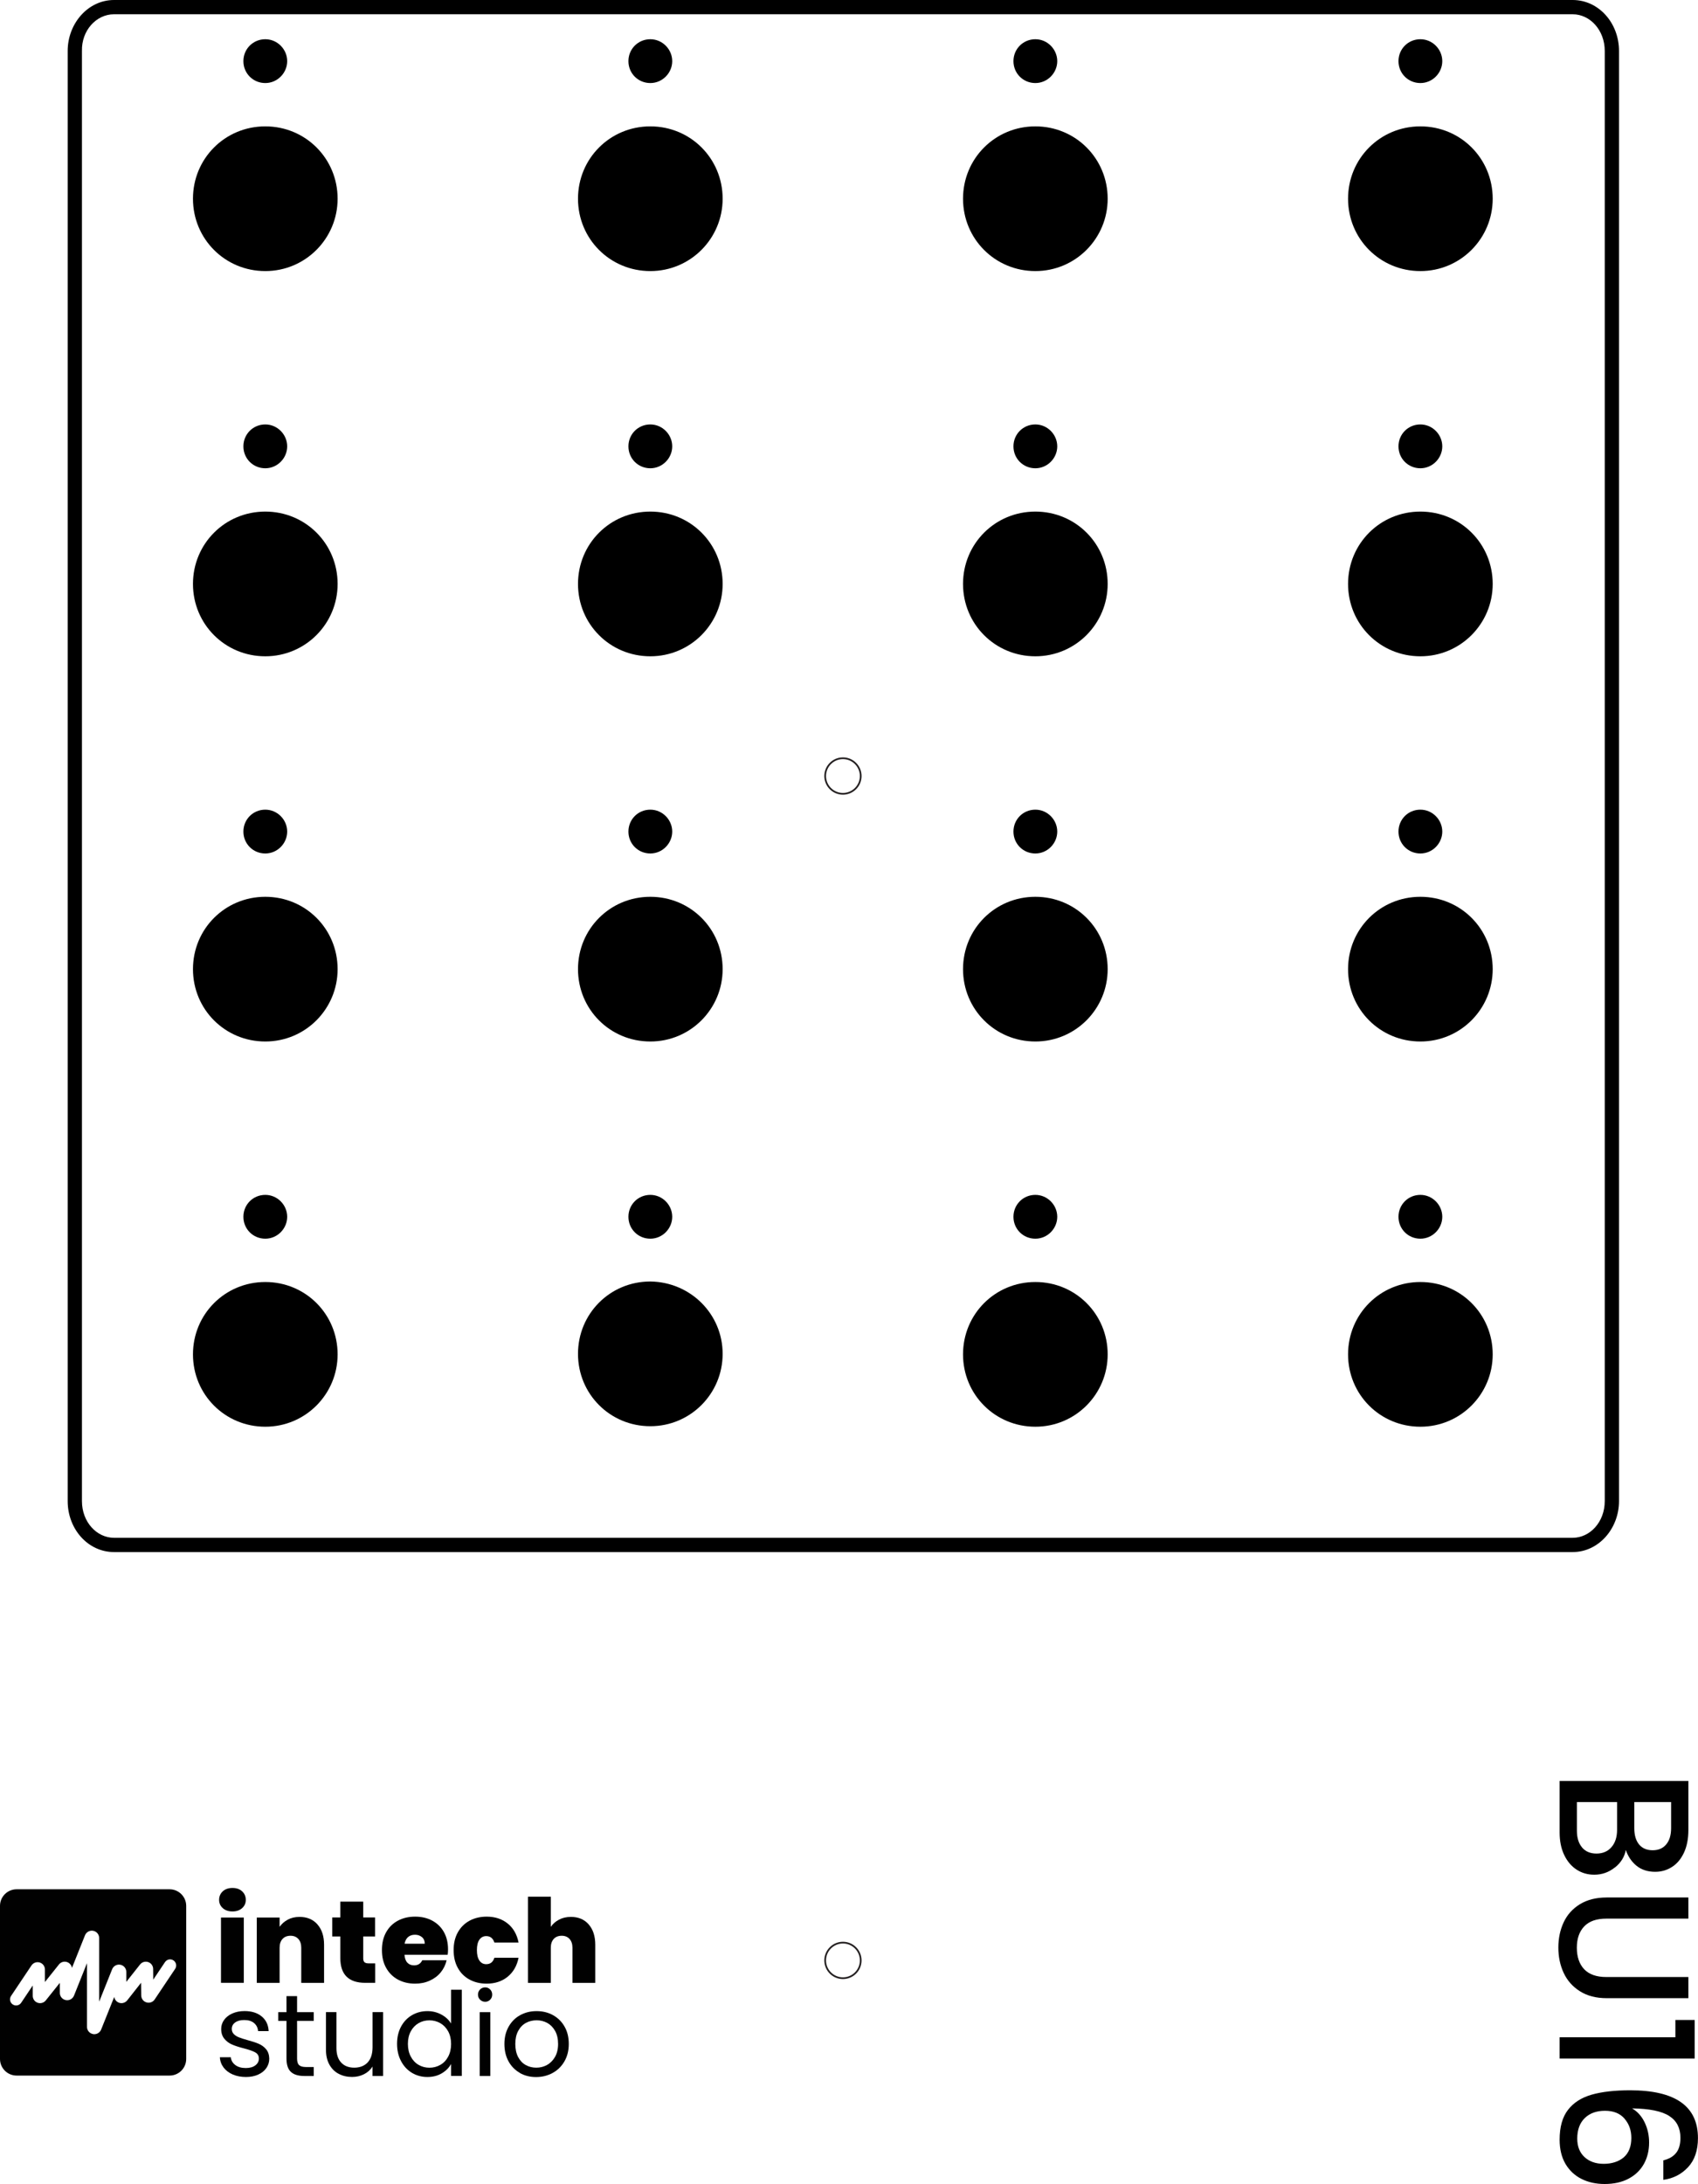<?xml version="1.0" encoding="UTF-8"?><svg xmlns="http://www.w3.org/2000/svg" viewBox="0 0 333.4 428.63"><defs><style>.ak{fill:none;stroke:#231f20;stroke-miterlimit:10;stroke-width:.34px;}.al{fill:#010101;}.am{fill-rule:evenodd;}</style></defs><g id="a"/><g id="b"><g id="c"><path id="d" d="M22.39,0c-5.1,0-9.1,4.6-9.1,10V294.6c0,5.5,4,10,9.1,10H308.79c5.1,0,9.1-4.6,9.1-10V10c0-5.5-4-10-9.1-10H22.39Zm0,2.8H308.79c3.4,0,6.3,3.1,6.3,7.2V294.6c0,4.1-2.9,7.2-6.3,7.2H22.39c-3.4,0-6.3-3.1-6.3-7.2V10c-.1-4,2.8-7.2,6.3-7.2Z"/><path id="e" class="am" d="M283.19,12c0,2.3-1.9,4.3-4.3,4.3s-4.3-1.9-4.3-4.3,1.9-4.3,4.3-4.3,4.3,2,4.3,4.3"/><path id="f" class="am" d="M283.19,87.6c0,2.3-1.9,4.3-4.3,4.3s-4.3-1.9-4.3-4.3,1.9-4.3,4.3-4.3,4.3,2,4.3,4.3"/><path id="g" class="am" d="M207.59,12c0,2.3-1.9,4.3-4.3,4.3s-4.3-1.9-4.3-4.3,1.9-4.3,4.3-4.3,4.3,2,4.3,4.3"/><path id="h" class="am" d="M131.99,87.6c0,2.3-1.9,4.3-4.3,4.3s-4.3-1.9-4.3-4.3,1.9-4.3,4.3-4.3,4.3,2,4.3,4.3"/><path id="i" class="am" d="M207.59,87.6c0,2.3-1.9,4.3-4.3,4.3s-4.3-1.9-4.3-4.3,1.9-4.3,4.3-4.3,4.3,2,4.3,4.3"/><path id="j" class="am" d="M131.99,12c0,2.3-1.9,4.3-4.3,4.3s-4.3-1.9-4.3-4.3,1.9-4.3,4.3-4.3,4.3,2,4.3,4.3"/><path id="k" class="am" d="M283.19,163.2c0,2.3-1.9,4.3-4.3,4.3s-4.3-1.9-4.3-4.3,1.9-4.3,4.3-4.3,4.3,2,4.3,4.3"/><path id="l" class="am" d="M207.59,163.2c0,2.3-1.9,4.3-4.3,4.3s-4.3-1.9-4.3-4.3,1.9-4.3,4.3-4.3,4.3,2,4.3,4.3"/><path id="m" class="am" d="M131.99,163.2c0,2.3-1.9,4.3-4.3,4.3s-4.3-1.9-4.3-4.3,1.9-4.3,4.3-4.3,4.3,2,4.3,4.3"/><path id="n" class="am" d="M207.59,238.8c0,2.3-1.9,4.3-4.3,4.3s-4.3-1.9-4.3-4.3,1.9-4.3,4.3-4.3,4.3,2,4.3,4.3"/><path id="o" class="am" d="M283.19,238.8c0,2.3-1.9,4.3-4.3,4.3s-4.3-1.9-4.3-4.3,1.9-4.3,4.3-4.3,4.3,2,4.3,4.3"/><path id="p" class="am" d="M131.99,238.8c0,2.3-1.9,4.3-4.3,4.3s-4.3-1.9-4.3-4.3,1.9-4.3,4.3-4.3,4.3,2,4.3,4.3"/><path id="q" class="am" d="M56.39,238.8c0,2.3-1.9,4.3-4.3,4.3s-4.3-1.9-4.3-4.3,1.9-4.3,4.3-4.3,4.3,2,4.3,4.3"/><path id="r" class="am" d="M56.39,163.2c0,2.3-1.9,4.3-4.3,4.3s-4.3-1.9-4.3-4.3,1.9-4.3,4.3-4.3,4.3,2,4.3,4.3"/><path id="s" class="am" d="M56.39,12c0,2.3-1.9,4.3-4.3,4.3s-4.3-1.9-4.3-4.3,1.9-4.3,4.3-4.3,4.3,2,4.3,4.3"/><path id="t" class="am" d="M56.39,87.6c0,2.3-1.9,4.3-4.3,4.3s-4.3-1.9-4.3-4.3,1.9-4.3,4.3-4.3,4.3,2,4.3,4.3"/><path id="u" class="am" d="M293.09,39c0,7.8-6.3,14.2-14.2,14.2s-14.2-6.3-14.2-14.2,6.3-14.2,14.2-14.2,14.2,6.3,14.2,14.2"/><path id="v" class="am" d="M293.09,114.6c0,7.8-6.3,14.2-14.2,14.2s-14.2-6.3-14.2-14.2,6.3-14.2,14.2-14.2,14.2,6.3,14.2,14.2"/><path id="w" class="am" d="M141.89,114.6c0,7.8-6.3,14.2-14.2,14.2s-14.2-6.3-14.2-14.2,6.3-14.2,14.2-14.2,14.2,6.3,14.2,14.2"/><path id="x" class="am" d="M217.49,114.6c0,7.8-6.3,14.2-14.2,14.2s-14.2-6.3-14.2-14.2,6.3-14.2,14.2-14.2,14.2,6.3,14.2,14.2"/><path id="y" class="am" d="M217.49,39c0,7.8-6.3,14.2-14.2,14.2s-14.2-6.3-14.2-14.2,6.3-14.2,14.2-14.2,14.2,6.3,14.2,14.2"/><path id="a`" class="am" d="M141.89,39c0,7.8-6.3,14.2-14.2,14.2s-14.2-6.3-14.2-14.2,6.3-14.2,14.2-14.2,14.2,6.3,14.2,14.2"/><path id="aa" class="am" d="M217.49,265.8c0,7.8-6.3,14.2-14.2,14.2s-14.2-6.3-14.2-14.2,6.3-14.2,14.2-14.2,14.2,6.3,14.2,14.2"/><path id="ab" class="am" d="M293.09,265.8c0,7.8-6.3,14.2-14.2,14.2s-14.2-6.3-14.2-14.2,6.3-14.2,14.2-14.2,14.2,6.3,14.2,14.2"/><path id="ac" class="am" d="M217.49,190.2c0,7.8-6.3,14.2-14.2,14.2s-14.2-6.3-14.2-14.2,6.3-14.2,14.2-14.2c7.9,0,14.2,6.3,14.2,14.2"/><path id="ad" class="am" d="M293.09,190.2c0,7.8-6.3,14.2-14.2,14.2s-14.2-6.3-14.2-14.2,6.3-14.2,14.2-14.2c7.9,0,14.2,6.3,14.2,14.2"/><path id="ae" class="am" d="M141.89,265.7c0,7.8-6.3,14.2-14.2,14.2s-14.2-6.3-14.2-14.2,6.3-14.2,14.2-14.2c7.9,.1,14.2,6.4,14.2,14.2"/><path id="af" class="am" d="M141.89,190.2c0,7.8-6.3,14.2-14.2,14.2s-14.2-6.3-14.2-14.2,6.3-14.2,14.2-14.2c7.9,0,14.2,6.3,14.2,14.2"/><path id="ag" class="am" d="M66.29,265.8c0,7.8-6.3,14.2-14.2,14.2s-14.2-6.3-14.2-14.2,6.3-14.2,14.2-14.2,14.2,6.3,14.2,14.2"/><path id="ah" class="am" d="M66.29,190.2c0,7.8-6.3,14.2-14.2,14.2s-14.2-6.3-14.2-14.2,6.3-14.2,14.2-14.2c7.9,0,14.2,6.3,14.2,14.2"/><path id="ai" class="am" d="M66.29,39c0,7.8-6.3,14.2-14.2,14.2s-14.2-6.3-14.2-14.2,6.3-14.2,14.2-14.2,14.2,6.3,14.2,14.2"/><path id="aj" class="am" d="M66.29,114.6c0,7.8-6.3,14.2-14.2,14.2s-14.2-6.3-14.2-14.2,6.3-14.2,14.2-14.2,14.2,6.3,14.2,14.2"/><circle class="ak" cx="165.51" cy="152.3" r="3.49"/><path class="al" d="M43.74,374.48c-.48-.43-.72-.98-.72-1.63s.24-1.23,.72-1.67c.48-.44,1.12-.66,1.91-.66s1.41,.22,1.89,.66c.48,.44,.72,1,.72,1.67s-.24,1.2-.72,1.63c-.48,.43-1.11,.65-1.89,.65s-1.43-.22-1.91-.65Zm4.13,1.84v12.82h-4.48v-12.82h4.48Z"/><path class="al" d="M62.33,377.68c.87,.98,1.3,2.31,1.3,3.99v7.47h-4.48v-6.88c0-.73-.19-1.31-.57-1.73-.38-.42-.89-.63-1.53-.63-.67,0-1.2,.21-1.58,.63-.38,.42-.57,.99-.57,1.73v6.88h-4.48v-12.82h4.48v1.83c.4-.58,.93-1.05,1.6-1.41,.67-.36,1.44-.54,2.31-.54,1.48,0,2.65,.49,3.52,1.47Z"/><path class="al" d="M73.67,385.32v3.82h-1.94c-3.28,0-4.91-1.62-4.91-4.87v-4.23h-1.58v-3.73h1.58v-3.11h4.5v3.11h2.33v3.73h-2.33v4.3c0,.35,.08,.6,.24,.75,.16,.15,.43,.23,.81,.23h1.3Z"/><path class="al" d="M87.9,383.63h-8.48c.05,.7,.24,1.22,.58,1.57s.78,.51,1.31,.51c.75,0,1.28-.33,1.6-1h4.78c-.2,.88-.58,1.67-1.15,2.37s-1.29,1.24-2.16,1.63c-.87,.4-1.83,.59-2.88,.59-1.27,0-2.39-.27-3.37-.8-.98-.53-1.75-1.29-2.31-2.29-.56-.99-.83-2.16-.83-3.5s.27-2.5,.82-3.49c.55-.98,1.31-1.74,2.3-2.27,.98-.53,2.11-.8,3.39-.8s2.38,.26,3.36,.78c.97,.52,1.74,1.26,2.29,2.23,.55,.97,.82,2.11,.82,3.42,0,.35-.02,.7-.07,1.05Zm-4.5-2.17c0-.55-.18-.98-.55-1.29s-.82-.47-1.37-.47-1,.15-1.35,.45c-.35,.3-.58,.74-.69,1.31h3.95Z"/><path class="al" d="M89.89,379.24c.55-.99,1.31-1.75,2.3-2.29,.98-.53,2.11-.8,3.37-.8,1.63,0,3,.45,4.11,1.34,1.11,.89,1.83,2.14,2.15,3.74h-4.75c-.27-.84-.81-1.26-1.6-1.26-.56,0-1.01,.23-1.34,.7s-.49,1.15-.49,2.04,.16,1.58,.49,2.06,.77,.71,1.34,.71c.81,0,1.34-.42,1.6-1.26h4.75c-.32,1.58-1.04,2.83-2.15,3.73-1.11,.9-2.48,1.35-4.11,1.35-1.27,0-2.39-.27-3.37-.8-.98-.53-1.75-1.29-2.3-2.29-.55-.99-.82-2.16-.82-3.5s.27-2.48,.82-3.47Z"/><path class="al" d="M115.59,377.68c.86,.98,1.29,2.31,1.29,3.99v7.47h-4.48v-6.88c0-.73-.19-1.31-.57-1.73-.38-.42-.89-.63-1.53-.63-.67,0-1.2,.21-1.58,.63-.38,.42-.57,.99-.57,1.73v6.88h-4.48v-16.91h4.48v5.92c.4-.58,.93-1.05,1.61-1.41,.68-.36,1.46-.54,2.34-.54,1.46,0,2.62,.49,3.49,1.47Z"/><path class="al" d="M45.71,407.13c-.76-.33-1.36-.78-1.81-1.37-.44-.59-.69-1.26-.73-2.02h2.15c.06,.62,.35,1.13,.88,1.53s1.21,.59,2.07,.59c.79,0,1.42-.18,1.87-.53,.46-.35,.69-.79,.69-1.33s-.24-.96-.73-1.22c-.49-.27-1.24-.53-2.26-.79-.93-.24-1.69-.49-2.27-.74-.59-.25-1.09-.62-1.51-1.12-.42-.5-.63-1.15-.63-1.95,0-.64,.19-1.23,.57-1.76s.92-.96,1.62-1.27,1.5-.47,2.4-.47c1.39,0,2.51,.35,3.36,1.05,.85,.7,1.31,1.66,1.37,2.88h-2.08c-.05-.65-.31-1.18-.79-1.58-.48-.4-1.12-.59-1.93-.59-.75,0-1.34,.16-1.78,.48-.44,.32-.66,.74-.66,1.26,0,.41,.13,.75,.4,1.02,.27,.27,.6,.48,1.01,.64,.4,.16,.96,.34,1.68,.54,.9,.24,1.63,.48,2.19,.72,.56,.24,1.05,.59,1.45,1.06,.4,.47,.61,1.09,.63,1.85,0,.69-.19,1.3-.57,1.85-.38,.55-.92,.98-1.61,1.29-.69,.31-1.49,.47-2.39,.47-.96,0-1.82-.16-2.58-.49Z"/><path class="al" d="M58.33,396.61v7.38c0,.61,.13,1.04,.39,1.29,.26,.25,.71,.38,1.35,.38h1.53v1.76h-1.87c-1.16,0-2.03-.27-2.61-.8s-.87-1.41-.87-2.63v-7.38h-1.62v-1.71h1.62v-3.15h2.08v3.15h3.27v1.71h-3.27Z"/><path class="al" d="M75.22,394.9v12.52h-2.08v-1.85c-.4,.64-.95,1.14-1.66,1.5-.71,.36-1.49,.54-2.34,.54-.98,0-1.85-.2-2.63-.61-.78-.4-1.39-1.01-1.84-1.82-.45-.81-.67-1.79-.67-2.95v-7.34h2.06v7.06c0,1.23,.31,2.18,.94,2.85,.62,.66,1.48,.99,2.56,.99s1.99-.34,2.63-1.03c.64-.69,.96-1.68,.96-2.99v-6.88h2.08Z"/><path class="al" d="M78.74,397.74c.52-.97,1.23-1.72,2.14-2.25,.91-.53,1.92-.8,3.05-.8,.97,0,1.88,.22,2.72,.67,.84,.45,1.48,1.04,1.92,1.77v-6.63h2.1v16.91h-2.1v-2.35c-.41,.75-1.02,1.36-1.83,1.84-.81,.48-1.75,.72-2.83,.72s-2.12-.27-3.03-.82c-.91-.55-1.62-1.32-2.14-2.31-.52-.99-.78-2.12-.78-3.38s.26-2.4,.78-3.37Zm9.26,.93c-.38-.7-.9-1.24-1.54-1.61-.65-.37-1.36-.56-2.14-.56s-1.49,.18-2.13,.55c-.64,.37-1.15,.9-1.53,1.6s-.57,1.52-.57,2.47,.19,1.79,.57,2.5c.38,.71,.89,1.25,1.53,1.62,.64,.37,1.35,.56,2.13,.56s1.49-.19,2.14-.56c.65-.37,1.16-.91,1.54-1.62,.38-.71,.57-1.54,.57-2.48s-.19-1.77-.57-2.47Z"/><path class="al" d="M94.26,392.45c-.27-.27-.41-.61-.41-1s.14-.73,.41-1.01c.27-.27,.61-.41,1.01-.41s.7,.14,.97,.41c.27,.27,.4,.61,.4,1.01s-.13,.73-.4,1c-.27,.27-.59,.41-.97,.41s-.73-.14-1.01-.41Zm2.01,2.45v12.52h-2.08v-12.52h2.08Z"/><path class="al" d="M102.09,406.82c-.95-.53-1.7-1.29-2.24-2.27-.54-.98-.81-2.12-.81-3.42s.28-2.41,.83-3.39c.56-.98,1.31-1.74,2.27-2.26,.96-.53,2.03-.79,3.22-.79s2.26,.26,3.22,.79c.96,.53,1.72,1.28,2.27,2.25,.56,.97,.83,2.11,.83,3.41s-.29,2.43-.86,3.42c-.57,.98-1.34,1.74-2.32,2.27-.98,.53-2.06,.8-3.25,.8s-2.24-.27-3.19-.8Zm5.29-1.55c.65-.35,1.18-.88,1.59-1.58,.4-.7,.61-1.55,.61-2.56s-.2-1.86-.59-2.56c-.4-.7-.91-1.22-1.55-1.57-.64-.34-1.33-.51-2.08-.51s-1.46,.17-2.09,.51c-.63,.34-1.14,.87-1.52,1.57-.38,.7-.57,1.55-.57,2.56s.19,1.88,.56,2.58c.37,.7,.87,1.22,1.5,1.57,.62,.34,1.31,.51,2.06,.51s1.45-.17,2.1-.53Z"/><path class="al" d="M33.31,370.78H3.26c-1.8,0-3.26,1.46-3.26,3.26v30.04c0,1.8,1.46,3.26,3.26,3.26h30.04c1.8,0,3.26-1.46,3.26-3.26v-30.04c0-1.8-1.46-3.26-3.26-3.26Zm1.08,15.62l-4.02,6c-.35,.53-1,.76-1.61,.58-.61-.18-1.02-.73-1.03-1.37l-.03-2.48-2.72,3.45c-.38,.48-1.02,.67-1.6,.47-.51-.18-.87-.62-.95-1.15l-2.57,6.41c-.22,.55-.76,.91-1.34,.91-.09,0-.18,0-.27-.03-.68-.13-1.17-.72-1.17-1.41v-12.5l-2.55,6.37c-.26,.64-.93,1.01-1.61,.88-.68-.13-1.17-.72-1.17-1.41v-1.98l-2.76,3.45c-.38,.48-1.02,.66-1.6,.46-.58-.2-.96-.75-.96-1.36v-2.03l-2.27,3.39c-.37,.55-1.11,.7-1.66,.33-.55-.37-.7-1.11-.33-1.66l4.01-5.99c.36-.53,1-.76,1.62-.58,.61,.19,1.02,.74,1.02,1.38v2.45l2.76-3.45c.38-.48,1.02-.66,1.6-.46,.51,.18,.87,.63,.95,1.15l2.56-6.41c.26-.64,.93-1.01,1.61-.88,.68,.13,1.17,.72,1.17,1.41v12.5l2.55-6.37c.26-.64,.93-1.01,1.61-.88,.68,.13,1.17,.72,1.17,1.41v1.95l2.7-3.41c.38-.48,1.02-.67,1.6-.47,.58,.2,.97,.74,.97,1.35l.02,2.1,2.31-3.45c.37-.55,1.11-.7,1.66-.33,.55,.37,.7,1.11,.33,1.66Z"/><circle class="ak" cx="165.51" cy="384.74" r="3.49"/><g><path d="M317.07,366.5c-1.19,.95-2.53,1.42-4.04,1.42-1.29,0-2.44-.33-3.47-1-1.03-.67-1.84-1.63-2.44-2.89s-.89-2.73-.89-4.4v-10.11h25.28v9.64c0,1.72-.29,3.2-.87,4.44-.58,1.24-1.36,2.17-2.35,2.8s-2.08,.95-3.29,.95c-1.46,0-2.67-.39-3.64-1.16-.97-.78-1.69-1.82-2.14-3.13-.24,1.36-.96,2.51-2.15,3.46Zm3.82-12.84v5.13c0,1.36,.31,2.42,.93,3.18,.62,.76,1.51,1.15,2.67,1.15s2.03-.38,2.67-1.15c.64-.76,.96-1.83,.96-3.18v-5.13h-7.24Zm-10.26,8.91c.68,.8,1.62,1.2,2.84,1.2s2.22-.42,2.95-1.27c.73-.85,1.09-1.98,1.09-3.38v-5.46h-7.89v5.6c0,1.41,.34,2.51,1.02,3.31Z"/><path d="M331.51,376.54h-16.11c-1.92,0-3.36,.5-4.33,1.51-.97,1.01-1.46,2.41-1.46,4.2s.49,3.23,1.46,4.24c.97,1.01,2.41,1.51,4.33,1.51h16.11v4.15h-16.04c-2.06,0-3.81-.45-5.24-1.35-1.43-.9-2.5-2.1-3.2-3.6-.7-1.5-1.05-3.16-1.05-4.98s.35-3.47,1.05-4.97,1.77-2.67,3.2-3.55c1.43-.87,3.18-1.31,5.24-1.31h16.04v4.15Z"/><path d="M328.97,396.43h3.78v7.57h-26.52v-4.18h22.73v-3.38Z"/><path d="M329.11,422.51c.56-.7,.84-1.69,.84-2.95,0-1.92-.73-3.35-2.2-4.29-1.47-.95-3.9-1.44-7.29-1.49,1.07,.63,1.89,1.55,2.47,2.76,.58,1.21,.87,2.52,.87,3.93,0,1.6-.35,3.01-1.04,4.24-.69,1.22-1.69,2.18-3,2.87-1.31,.69-2.87,1.04-4.69,1.04-1.7,0-3.21-.33-4.55-1-1.33-.67-2.38-1.66-3.15-2.96-.76-1.31-1.14-2.89-1.14-4.73,0-2.5,.55-4.46,1.65-5.87,1.1-1.42,2.66-2.41,4.67-2.98,2.01-.57,4.52-.85,7.53-.85,8.88,0,13.31,3.13,13.31,9.38,0,2.42-.65,4.33-1.96,5.73-1.31,1.39-2.92,2.21-4.84,2.46v-3.82c1.11-.27,1.95-.75,2.51-1.46Zm-10.13-6.71c-.89-1.03-2.16-1.55-3.84-1.55s-3,.48-3.98,1.44-1.47,2.3-1.47,4.02c0,1.53,.47,2.73,1.42,3.62,.95,.88,2.21,1.33,3.78,1.33s2.96-.43,3.95-1.29c.98-.86,1.47-2.13,1.47-3.8,0-1.48-.44-2.73-1.33-3.76Z"/></g></g></g></svg>